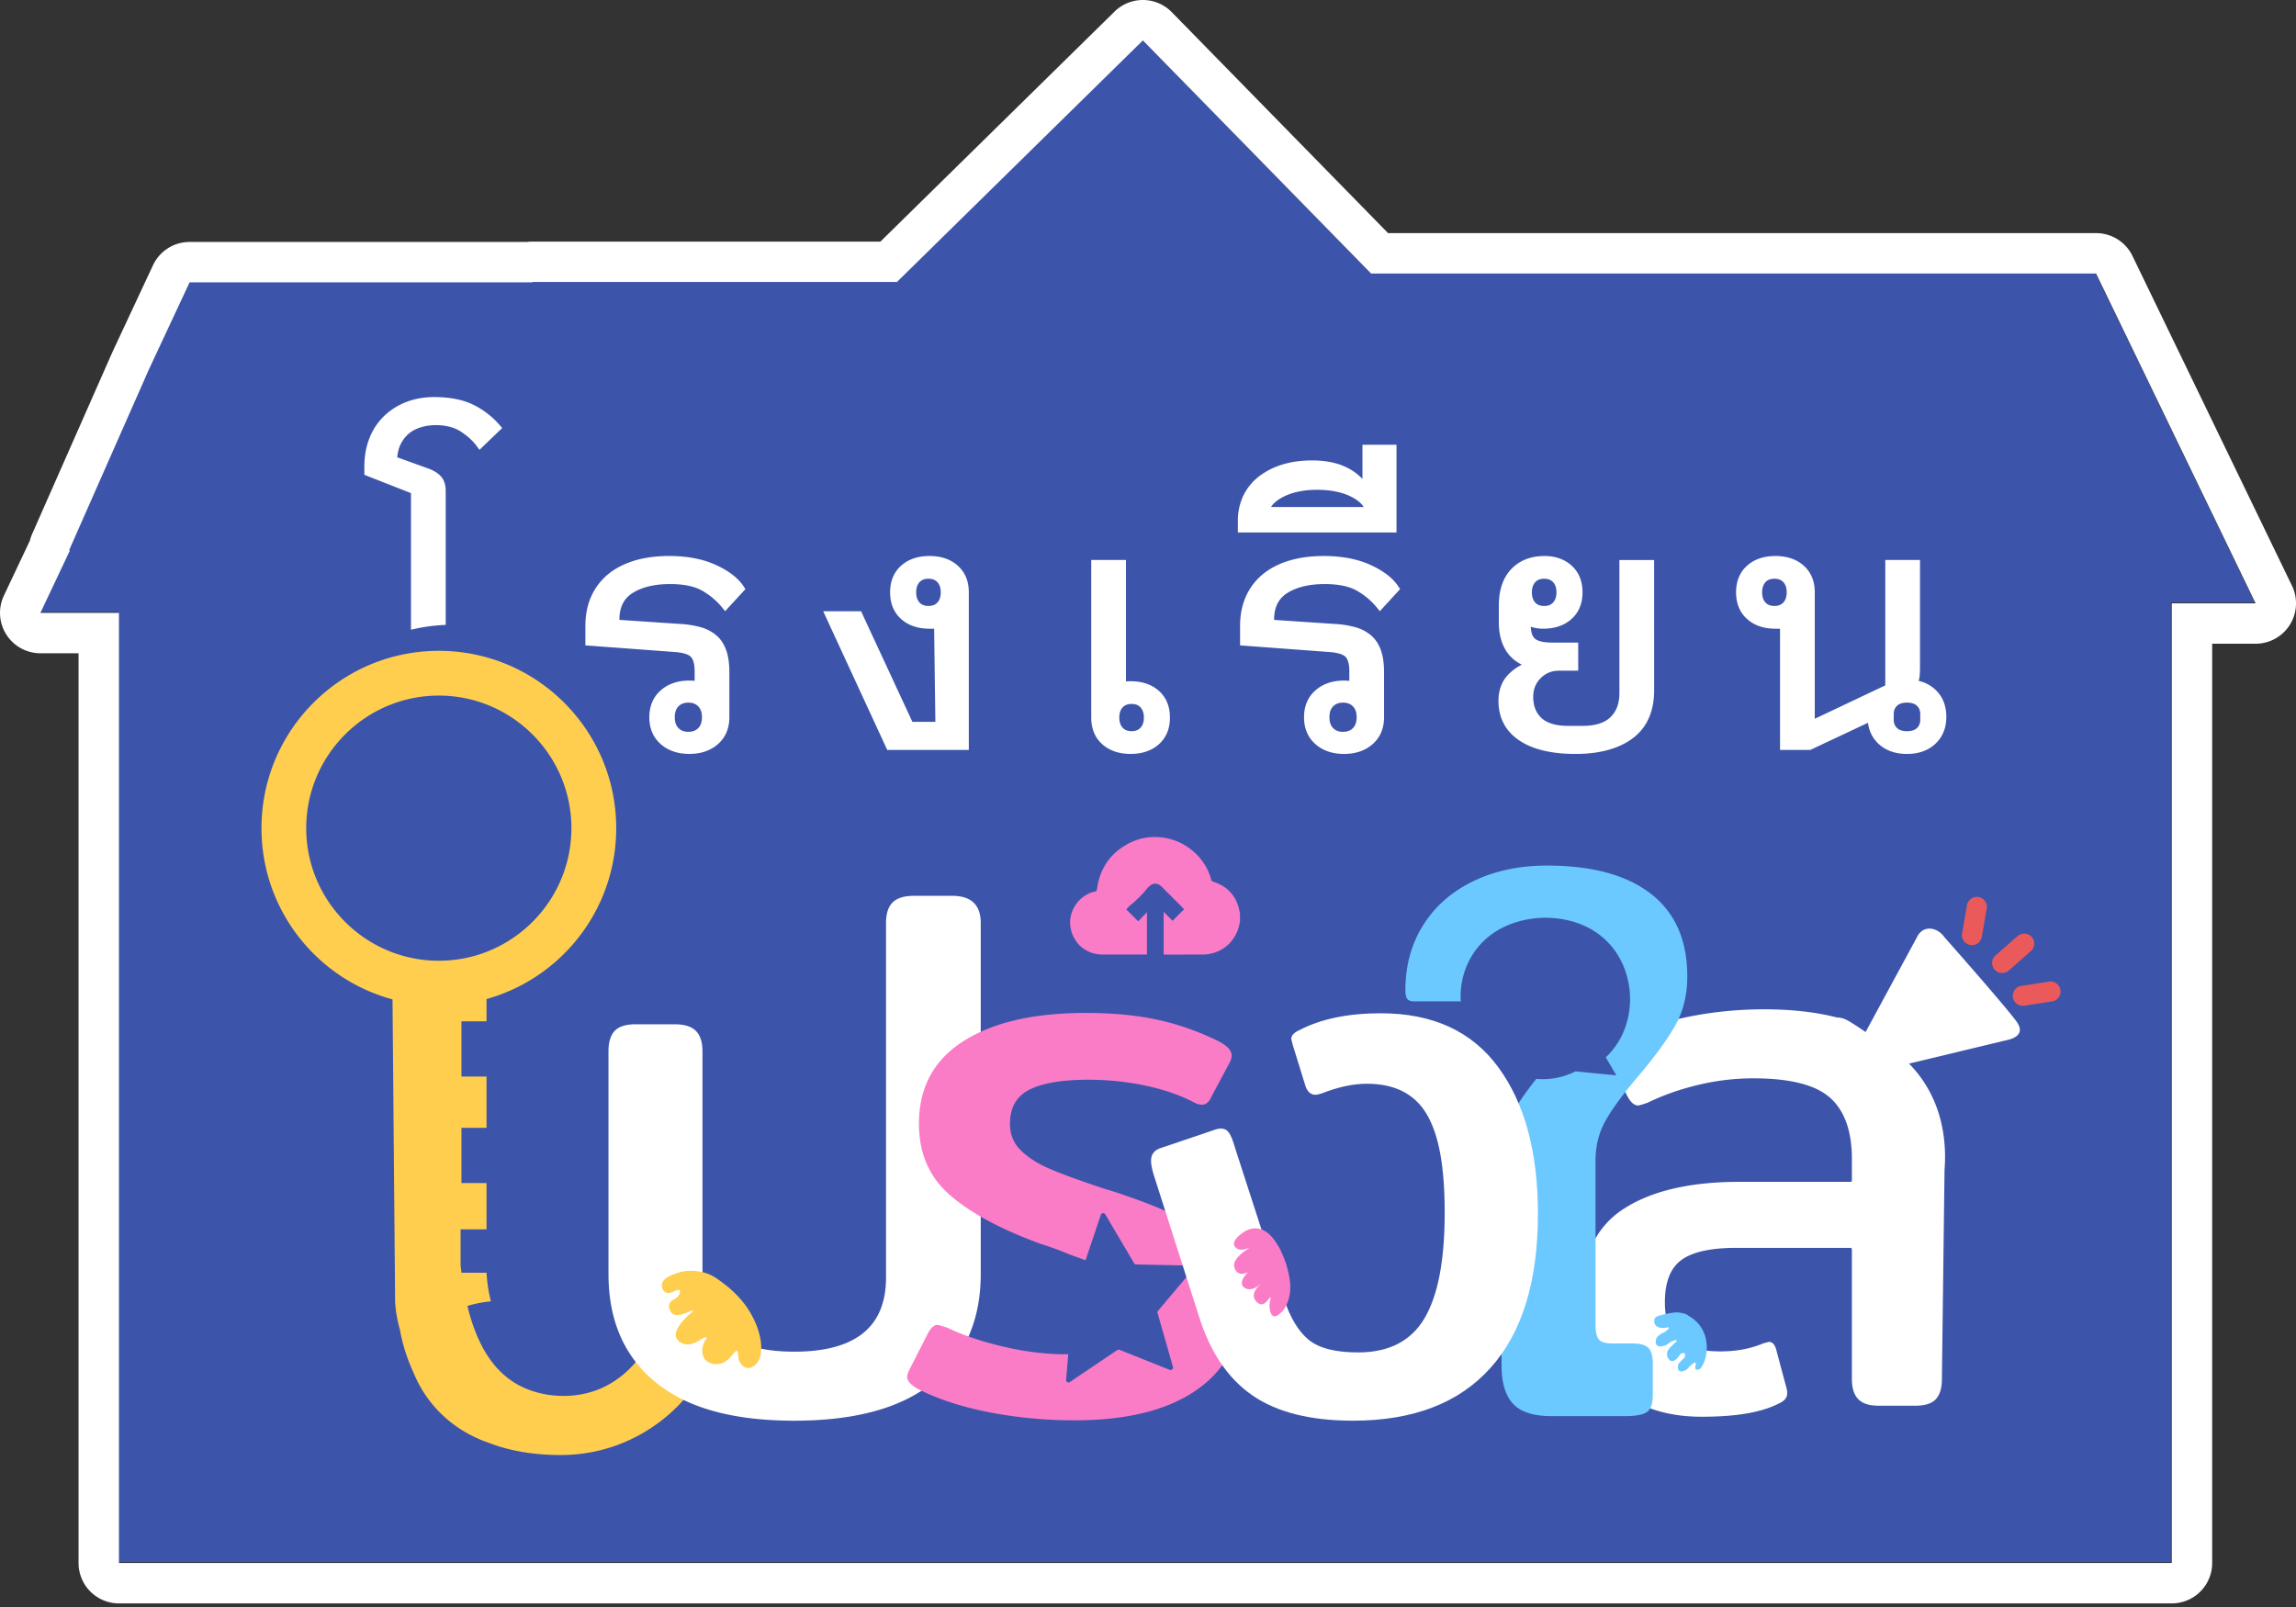 <svg xmlns="http://www.w3.org/2000/svg" fill="none" viewBox="0 0 200 140"><rect x="0" y="0" width="200" height="140" fill="#333333" stroke="none"/><clipPath id="a"><path d="M0 0h200v140H0z"/></clipPath><g clip-path="url(#a)"><path fill="#3c55ab" d="M182.512 23.753h-63.154l-19.88-20.31-21.421 21.049H46.302l.008.031H16.44l-3.53 7.554-6.962 15.782.063.032-2.565 5.425h6.842v82.775h178.815V52.484h7.304z"/><path fill="#fff" d="M99.553 3.52l19.879 20.309h63.154l13.895 28.731h-7.304v83.606H10.361V53.391H3.52l2.565-5.425-.064-.032 6.964-15.782 3.529-7.554h29.87c-.004-.01-.006-.02-.009-.031H78.13zm0-3.52a3.52 3.52 0 00-2.466 1.009L76.69 21.049H46.375c-.16 0-.317.01-.473.03H16.515a3.52 3.52 0 00-3.189 2.03l-3.53 7.554-.03.069-6.964 15.783c-.085.19-.15.386-.198.583l-2.265 4.79a3.52 3.52 0 003.182 5.024h3.322v79.255a3.52 3.52 0 003.52 3.52h178.815a3.52 3.52 0 003.52-3.52V56.08h3.784a3.517 3.517 0 003.167-5.052l-13.894-28.732a3.52 3.52 0 00-3.169-1.987h-61.674L102.068 1.057A3.52 3.52 0 0099.587 0h-.034z"/><path fill="#eb5a5a" d="M171.774 82.34a.87.87 0 01-.86-1.02l.429-2.479a.872.872 0 011.718.298l-.43 2.478a.873.873 0 01-.859.724zM176.193 87.626a.873.873 0 01-.133-1.734l2.426-.374a.871.871 0 11.267 1.724l-2.427.374a.861.861 0 01-.133.01zM174.405 84.764a.87.87 0 01-.575-1.528l1.923-1.686a.872.872 0 011.15 1.312l-1.923 1.686a.868.868 0 01-.575.216z"/><g fill="#fff"><path d="M55.115 51.656c.819-.513 1.912-.773 3.251-.773 1.188 0 2.13.194 2.798.577a6.23 6.23 0 011.745 1.469l.257.315 1.767-1.924-.152-.229c-.48-.73-1.3-1.363-2.44-1.882-1.124-.511-2.492-.772-4.063-.772-1.092 0-2.092.132-2.972.392-.891.264-1.665.656-2.297 1.167a5.282 5.282 0 00-1.491 1.925c-.349.758-.526 1.638-.526 2.613v1.69l7.754.576c.899.065 1.274.264 1.43.42.217.217.332.653.332 1.26v.835a4.043 4.043 0 00-.46-.026c-1.012 0-1.852.289-2.496.858-.656.58-.99 1.366-.99 2.338 0 .971.334 1.759.99 2.338.644.57 1.484.857 2.495.857 1.012 0 1.852-.29 2.496-.857.657-.58.989-1.367.989-2.338v-3.946c0-.73-.09-1.36-.266-1.87-.185-.53-.466-.966-.84-1.295a3.556 3.556 0 00-1.367-.726 8.157 8.157 0 00-1.802-.29l-5.3-.355v-.018c0-1.08.378-1.841 1.155-2.328zm3.983 9.883c.213-.22.495-.327.864-.327s.65.107.863.327c.217.224.322.534.322.945 0 .41-.106.72-.322.944-.213.22-.496.327-.863.327-.368 0-.651-.106-.864-.327-.217-.224-.321-.533-.321-.944s.105-.722.321-.945zM83.433 49.282c-.625-.56-1.456-.843-2.469-.843-1.012 0-1.844.284-2.47.844-.635.57-.958 1.352-.958 2.322s.323 1.752.959 2.322c.624.561 1.455.845 2.47.845h.406l.107 8.116h-2.001l-4.468-9.632H71.71l5.576 12.078h7.106V51.605c0-.97-.323-1.751-.959-2.321zm-1.486 2.322c0 .378-.094.667-.288.882-.183.205-.439.304-.783.304-.343 0-.599-.1-.782-.304-.194-.214-.287-.503-.287-.882s.093-.666.287-.882c.183-.204.439-.304.782-.304.344 0 .6.1.783.304.194.216.287.504.287.882zM100.952 60.191c-.625-.56-1.456-.843-2.468-.843-.135 0-.27.004-.403.014V48.786h-3.025v13.727c0 .97.322 1.752.958 2.322.625.56 1.456.845 2.469.845s1.843-.284 2.468-.845c.636-.57.959-1.352.959-2.322s-.323-1.752-.959-2.322zm-1.311 2.322c0 .378-.094.667-.288.882-.183.205-.439.304-.782.304s-.6-.1-.783-.304c-.193-.214-.287-.503-.287-.882s.094-.666.287-.882c.183-.204.439-.304.783-.304s.6.1.782.304c.194.216.288.504.288.882zM112.143 51.657c.819-.513 1.912-.773 3.251-.773 1.189 0 2.131.195 2.8.577.684.392 1.27.887 1.744 1.469l.257.315 1.767-1.924-.151-.228c-.48-.73-1.301-1.364-2.441-1.882-1.124-.512-2.492-.772-4.063-.772-1.092 0-2.092.131-2.971.392-.892.264-1.664.655-2.298 1.166a5.291 5.291 0 00-1.491 1.925c-.348.758-.526 1.638-.526 2.613v1.69l7.754.577c.899.064 1.275.264 1.431.42.217.217.332.652.332 1.26v.834a4.056 4.056 0 00-.46-.026c-1.013 0-1.853.289-2.497.858-.656.58-.989 1.367-.989 2.338 0 .971.333 1.759.989 2.338.644.57 1.484.857 2.496.857 1.011 0 1.852-.289 2.495-.857.657-.58.989-1.367.989-2.338V58.54c0-.73-.089-1.36-.266-1.87-.184-.53-.466-.967-.84-1.295a3.553 3.553 0 00-1.367-.726 8.164 8.164 0 00-1.802-.289l-5.3-.355v-.02c0-1.079.378-1.84 1.155-2.327zm4.847 9.556c.368 0 .651.107.863.327.217.224.322.534.322.945 0 .41-.106.72-.322.944-.213.22-.496.328-.864.328-.369 0-.652-.107-.864-.328-.216-.224-.321-.532-.321-.944 0-.412.105-.722.321-.945.212-.22.495-.327.864-.327zM121.648 38.748h-2.967v2.975a4.771 4.771 0 00-1.332-.978c-.829-.42-1.855-.633-3.046-.633-.959 0-1.839.122-2.615.364a6.381 6.381 0 00-2.043 1.045 4.697 4.697 0 00-1.348 1.678 5.023 5.023 0 00-.469 2.168v1.02h13.819v-7.638zm-10.936 5.425c.218-.346.594-.652 1.122-.914.788-.39 1.765-.588 2.905-.588 1.139 0 2.144.197 2.934.588.528.262.904.568 1.121.914zM141.063 60.367c0 .915-.255 1.605-.778 2.112-.52.502-1.321.757-2.381.757h-1.306c-1.061 0-1.844-.231-2.325-.687-.482-.457-.717-1.057-.717-1.833 0-.663.214-1.2.651-1.637.439-.438.965-.651 1.609-.651h1.658v-2.445h-2.238c-.448 0-.811-.039-1.077-.118-.233-.068-.407-.164-.517-.287a1.072 1.072 0 01-.238-.507 3.446 3.446 0 01-.065-.474c.337.116.699.174 1.084.174 1.014 0 1.844-.284 2.469-.845.636-.57.958-1.352.958-2.322s-.317-1.75-.942-2.32c-.616-.561-1.413-.845-2.37-.845-1.197 0-2.17.382-2.894 1.138-.72.75-1.084 1.824-1.084 3.189v1.48c0 .953.213 1.777.633 2.449.318.51.778.915 1.372 1.212a4.264 4.264 0 00-1.262.948c-.512.568-.773 1.31-.773 2.209 0 1.472.609 2.63 1.809 3.44 1.157.781 2.804 1.178 4.898 1.178 2.093 0 3.775-.458 4.983-1.361 1.239-.927 1.868-2.335 1.868-4.184V48.79h-3.024v11.58zm-7.623-8.762c0-.377.094-.666.287-.882.183-.204.439-.304.783-.304s.599.1.782.304c.194.216.288.504.288.882s-.094.667-.288.883c-.183.204-.438.304-.782.304s-.6-.1-.783-.304c-.193-.215-.287-.504-.287-.883zM168.753 60.25a3.16 3.16 0 00-1.623-.934c.047-.153.077-.305.089-.459.02-.263.029-.506.029-.721v-9.351h-3.024v10.924l-6.143 2.91V51.604c0-.97-.323-1.752-.959-2.322-.625-.56-1.456-.843-2.468-.843-1.013 0-1.845.283-2.469.844-.636.57-.958 1.352-.958 2.322s.322 1.753.958 2.322c.624.56 1.455.845 2.469.845h.401v10.561h2.636l5.026-2.365c.095.738.404 1.354.921 1.836.626.582 1.458.878 2.475.878s1.848-.297 2.474-.883c.632-.59.953-1.384.953-2.355 0-.885-.265-1.622-.79-2.192zm-1.482 1.973v.465c0 .31-.093.549-.284.733-.191.185-.486.28-.873.28s-.678-.092-.873-.28c-.191-.184-.284-.424-.284-.733v-.465c0-.308.093-.549.284-.732.195-.188.481-.28.873-.28s.68.095.873.28c.191.184.284.424.284.733zm-11.635-10.619c0 .378-.094.667-.288.882-.183.205-.439.304-.782.304-.344 0-.6-.1-.783-.304-.194-.214-.287-.503-.287-.882s.093-.666.287-.882c.183-.204.439-.304.783-.304.343 0 .599.1.782.304.194.216.288.504.288.882zM41.242 35.269c-.898-.448-2.054-.676-3.436-.676-.871 0-1.684.145-2.419.43a5.803 5.803 0 00-1.93 1.221 5.415 5.415 0 00-1.273 1.923c-.295.744-.446 1.584-.446 2.494v.704l4.062 1.596v11.897l.426-.092c.743-.16 1.506-.263 2.268-.308l.33-.02v-11.66c0-.53-.13-.95-.391-1.247-.238-.273-.582-.5-1.018-.675l-2.812-1.017c.038-.439.138-.82.297-1.14.19-.378.432-.692.722-.93.29-.24.64-.422 1.04-.544.41-.125.844-.188 1.29-.188.874 0 1.606.187 2.174.553.589.38 1.06.81 1.4 1.275l.238.325 1.981-1.902-.217-.252a7.305 7.305 0 00-2.285-1.768z"/></g><path fill="#ffce4f" d="M61.012 119.327l-5.412-.933-.063.078c-.694.87-1.895 2.039-3.675 2.674-2.275.811-5.027.549-7.013-.666-2.238-1.371-3.457-3.908-4.133-6.708a9.778 9.778 0 012.044-.396 13.764 13.764 0 01-.379-2.495H40.2a42.55 42.55 0 01-.079-.671v-3.111h2.26v-4.032h-2.186v-4.812h2.186v-4.47h-2.186v-4.812h2.186v-1.94c6.515-1.813 11.296-7.79 11.296-14.883 0-8.533-6.917-15.45-15.45-15.45-8.531 0-15.449 6.918-15.449 15.45 0 7.136 4.839 13.14 11.414 14.915l.16 18.665c.015 1.566.027 3.133.042 4.7l.025 3.003a11.546 11.546 0 00.418 2.411 15.054 15.054 0 001.177 3.717c.328.811.793 1.679 1.455 2.531 1.7 2.191 3.865 3.185 5.097 3.6 1.821.71 3.92 1.068 6.288 1.068 1.697 0 3.327-.298 4.84-.842a.268.268 0 01.026-.007l.02-.007c.016-.006.03-.015.047-.02a14.411 14.411 0 007.452-6.263l.132-.234-.357-.061zM26.674 72.149c0-6.37 5.182-11.55 11.55-11.55s11.55 5.181 11.55 11.55-5.181 11.55-11.55 11.55-11.55-5.182-11.55-11.55z"/><path fill="#fff" d="M175.571 88.878c-.713-.938-3.031-3.651-6.187-7.219-.434-.638-1.159-.902-1.719-.687-.426.163-.627.555-.688.687-1.49 2.75-2.98 5.5-4.468 8.25-.274-.19-.621-.424-1.032-.687-.542-.347-.909-.56-1.409-.58h-.056c-1.846-.475-3.962-.712-6.352-.712s-4.828.256-7.135.768c-1.668.369-3.147.829-4.442 1.378a.13.13 0 00-.077.119v3.222a.127.127 0 01-.121.127l-.901.039a.127.127 0 00-.108.184l.904 1.775c.285.512.591.768.918.768.081 0 .365-.085.851-.254.005-.001.008-.003.013-.006 1.304-.638 2.752-1.148 4.342-1.53a20.578 20.578 0 014.838-.577c3.185 0 5.409.566 6.675 1.694 1.265 1.13 1.898 2.91 1.898 5.341v1.856c0 .07-.056.127-.126.127h-9.671c-4.37 0-7.769.81-10.197 2.429-2.43 1.621-3.644 4.35-3.644 8.186 0 3.113.979 5.532 2.939 7.259 1.959 1.727 4.49 2.589 7.593 2.589s5.226-.383 6.737-1.151c.489-.212.734-.511.734-.895 0-.17-.021-.32-.061-.448l-.857-3.197c-.122-.554-.348-.832-.674-.832l-.482.126-.014.004c-1.101.469-2.344.701-3.729.701-1.633 0-2.847-.32-3.644-.96-.795-.639-1.194-1.748-1.194-3.326 0-1.748.48-2.974 1.439-3.677s2.542-1.055 4.746-1.055h9.977c.071 0 .127.057.127.127v11.321c0 .767.184 1.343.552 1.727.367.383.958.575 1.776.575h3.184c.858 0 1.46-.192 1.807-.575.346-.384.521-.96.521-1.727l.23-18.22c.128-1.619.123-4.838-1.859-7.774-.392-.58-.814-1.08-1.235-1.508l8.595-2.063c.256-.057.888-.233 1.031-.688.126-.397-.19-.829-.343-1.03zM57.096 120.41c-2.729-2.238-4.092-5.381-4.092-9.433V91.6c0-.81.18-1.407.543-1.79.362-.384.97-.575 1.823-.575h3.39c.852 0 1.471.191 1.855.575.383.383.576.98.576 1.79v19.698c0 4.307 2.664 6.458 7.994 6.458s7.995-2.152 7.995-6.458v-30.89c0-.81.192-1.406.576-1.79.384-.383 1-.575 1.855-.575h3.325c1.662 0 2.494.79 2.494 2.367v30.569c0 4.007-1.364 7.141-4.093 9.401-2.73 2.261-6.78 3.389-12.152 3.389s-9.359-1.119-12.087-3.357z"/><path fill="#ffce4f" d="M59.197 112.698c-.147.49-.732.483-.883.883-.11.287.036.709.294.883.569.386 1.694-.418 1.766-.294.036.065-.268.263-.59.589-.236.24-1.115 1.131-.883 1.766.124.336.54.55.884.589.821.091 1.577-.782 1.766-.589l.027.051c-.498.628-.526 1.42-.145 1.868.333.392.935.468 1.375.344.825-.234 1.145-1.189 1.392-1.087.184.077-.028.6.327 1.087.061.083.248.339.555.385.41.061.738-.296.82-.385.235-.256.315-.55.358-.793.07-.396.131-1.171-.295-2.355a7.925 7.925 0 00-1.094-2.01 9.122 9.122 0 00-1.719-1.718c-.629-.486-1-.772-1.601-.981-.206-.072-1.37-.458-2.65 0-.378.135-1.194.427-1.25.981-.026.254.106.576.343.687.432.203 1.03-.375 1.202-.196.069.072.023.217 0 .295z"/><path fill="#fa7cc7" d="M107.033 109.797c-.597-1.151-1.609-2.163-3.037-3.037-1.429-.873-3.465-1.759-6.107-2.654a22.831 22.831 0 00-1.6-.512c-2.173-.725-3.783-1.31-4.827-1.758-1.045-.447-1.887-.98-2.526-1.6-.64-.617-.96-1.396-.96-2.333 0-1.407.565-2.398 1.695-2.973 1.128-.575 2.845-.864 5.146-.864 1.705 0 3.357.172 4.956.512 1.599.341 2.973.81 4.124 1.407.298.17.576.255.832.255.34 0 .617-.255.832-.767l1.471-2.75c.17-.298.256-.554.256-.767 0-.426-.363-.832-1.086-1.215a22.914 22.914 0 00-5.308-1.886c-1.834-.405-3.943-.608-6.331-.608-4.52 0-8.069.821-10.647 2.461-2.58 1.642-3.868 4.04-3.868 7.195 0 2.558.884 4.614 2.653 6.17 1.769 1.557 4.38 2.973 7.833 4.252 1.065.341 1.94.662 2.622.96.506.179.972.348 1.402.505l1.334-3.958a.213.213 0 01.386-.04l2.513 4.258a.213.213 0 00.18.104l4.77.102c.18.004.275.214.159.351l-3.024 3.588a.211.211 0 00-.042.196l1.341 4.693a.213.213 0 01-.285.256l-4.367-1.746a.214.214 0 00-.2.021l-4.126 2.785a.213.213 0 01-.332-.195l.186-2.229c-.094 0-.183.005-.278.005-1.706 0-3.507-.224-5.403-.671-1.897-.447-3.507-.992-4.828-1.631-.512-.17-.81-.256-.895-.256-.256 0-.512.214-.768.639l-1.662 3.262c-.128.256-.193.469-.193.639 0 .384.384.768 1.151 1.151 1.747.853 3.795 1.503 6.139 1.95a38.84 38.84 0 007.29.671c4.517 0 8.034-.863 10.55-2.589 2.514-1.726 3.773-4.038 3.773-6.937 0-1.791-.299-3.262-.895-4.413z"/><path fill="#6bc9ff" d="M139.911 97.533c.617-1.065 1.566-2.344 2.845-3.836 1.406-1.663 2.461-3.112 3.165-4.348.703-1.236 1.055-2.664 1.055-4.285 0-3.154-1.055-5.552-3.166-7.193-2.109-1.64-5.127-2.462-9.048-2.462-2.429 0-4.582.46-6.458 1.375-1.876.918-3.325 2.197-4.348 3.837-1.024 1.641-1.535 3.528-1.535 5.659 0 .341.054.586.159.735.107.15.31.224.608.224h4.053c-.08-1.46.274-2.972 1.166-4.273 1.883-2.749 5.092-2.956 5.714-2.996.654-.042 3.923-.171 6.134 2.329 1.502 1.697 1.676 3.657 1.717 4.212.156 2.095-.645 3.626-.808 3.927a6.855 6.855 0 01-1.286 1.68l.919 1.566a728.856 728.856 0 01-3.523-.345h-.002c-.005 0-.017-.003-.032 0a.055.055 0 00-.023.008 6.467 6.467 0 01-1.785.582c-.606.103-1.148.101-1.607.061-.757.946-1.385 1.83-1.877 2.652-.768 1.279-1.151 2.685-1.151 4.22v18.096c0 1.492.329 2.601.991 3.325.661.725 1.78 1.088 3.357 1.088h6.394c.937 0 1.577-.118 1.918-.352.34-.234.512-.714.512-1.439v-2.813c0-.64-.128-1.088-.384-1.344-.256-.255-.725-.383-1.407-.383h-1.727c-.597 0-.991-.118-1.182-.352s-.288-.671-.288-1.311v-14.259c0-1.321.309-2.516.927-3.581z"/><path fill="#fff" d="M109.09 121.561c-2.132-1.471-3.689-3.782-4.668-6.938l-3.966-12.406c-.128-.468-.192-.832-.192-1.088 0-.596.32-.979.959-1.15l4.35-1.472c.34-.128.596-.191.767-.191.298 0 .533.117.704.352.17.234.34.65.511 1.247l4.285 13.238c.554 1.662 1.279 2.857 2.174 3.582s2.323 1.087 4.285 1.087c2.685 0 4.614-.991 5.787-2.974s1.759-5.041 1.759-9.177-.522-6.832-1.566-8.602c-1.045-1.768-2.782-2.654-5.213-2.654-1.194 0-2.494.278-3.901.832-.256.085-.448.128-.576.128-.427 0-.725-.277-.895-.832l-1.088-3.518-.128-.511c0-.298.234-.554.703-.768 1.876-.98 4.243-1.47 7.099-1.47 4.519 0 7.93 1.565 10.232 4.7 2.302 3.133 3.454 7.386 3.454 12.758 0 5.884-1.375 10.36-4.125 13.43-2.75 3.071-6.747 4.605-11.99 4.605-3.71 0-6.63-.735-8.762-2.206z"/><path fill="#fa7cc7" d="M108.19 107.443c-.111.079-.817.589-.688 1.031.063.217.298.324.344.344.426.184.909-.129.933-.078.023.051-.501.262-.933.765-.173.202-.338.4-.344.688-.005.23.09.534.344.687.378.23.833-.04.907-.084.227-.135.37-.336.369-.337-.002-.002-1.114.874-.932 1.453.066.214.291.319.343.343.436.204.939-.142.999-.184.162-.115.267-.247.278-.237.026.022-.654.557-.589 1.109.041.352.385.696.687.687.404-.011.661-.646.762-.593.08.042-.139.421-.074.937.016.131.075.6.344.688.241.079.525-.19.687-.344.193-.182.316-.381.418-.594.152-.317.312-.768.344-1.375.032-.619-.068-1.077-.173-1.547a8.138 8.138 0 00-.516-1.548c-.112-.251-.203-.455-.344-.687-.301-.497-.901-1.476-1.891-1.548-.629-.046-1.105.298-1.277.421z"/><path fill="#6bc9ff" d="M145.015 114.494c-.7.148-.805.259-.858.358a.584.584 0 00.043.586c.158.221.452.24.608.25.337.022.554-.104.587-.043.038.072-.241.291-.271.314-.244.189-.349.161-.565.337-.113.093-.241.196-.299.378-.044.139-.067.389.071.523.192.189.625.08.88-.065.208-.118.285-.251.564-.336.037-.012.263-.079.293-.021.024.043-.085.134-.271.314-.325.313-.489.473-.543.63-.011.032-.106.319.043.587.033.058.136.242.315.271.26.041.516-.276.564-.337.117-.146.133-.243.271-.315.022-.011.201-.1.293-.021.094.081.029.276.022.294-.042.116-.111.153-.271.314-.157.156-.235.234-.272.315-.078.171-.109.458.044.586.175.146.493.007.643-.094.12-.081.112-.123.294-.294.122-.115.39-.366.486-.308.109.067-.107.47.043.587.094.074.271-.012.294-.021.11-.053.179-.142.271-.315a2.79 2.79 0 00.25-.607 3.53 3.53 0 00.126-1.1c-.015-.302-.062-1.047-.587-1.763a3.045 3.045 0 00-.993-.862c-.169-.153-.352-.194-.608-.25-.457-.101-.803-.032-1.465.108z"/><path fill="#fa7cc7" d="M107.991 79.506c-.224-1.369-.998-2.269-2.316-2.696-.098-.032-.141-.079-.166-.17a4.963 4.963 0 00-1.769-2.637 4.989 4.989 0 00-2.873-1.072 4.84 4.84 0 00-2.513.53c-1.605.832-2.53 2.156-2.79 3.944-.032.231-.025.232-.26.286-1.378.32-2.329 1.81-2.038 3.194.291 1.382 1.385 2.27 2.8 2.272.698.002 1.396 0 2.094 0 .032 0 .063-.002.095-.004l.002.006h1.65v-3.68l-.58.595-.181.187-.185-.183-.496-.494-.183-.182-.175-.175.168-.182.022-.023c.041-.045.092-.101.152-.148a9.85 9.85 0 001.472-1.468c.15-.18.387-.422.706-.422.201 0 .393.094.588.288l1.665 1.665c.027.027.052.054.073.077l.019.02.171.183-.176.176-.397.397-.247.249-.182.182-.182-.183-.594-.596v3.718h1.772l1.628-.001c1.417-.009 2.611-.858 3.078-2.197.078-.224.116-.463.172-.695v-.664c-.008-.032-.018-.064-.024-.096z"/></g></svg>